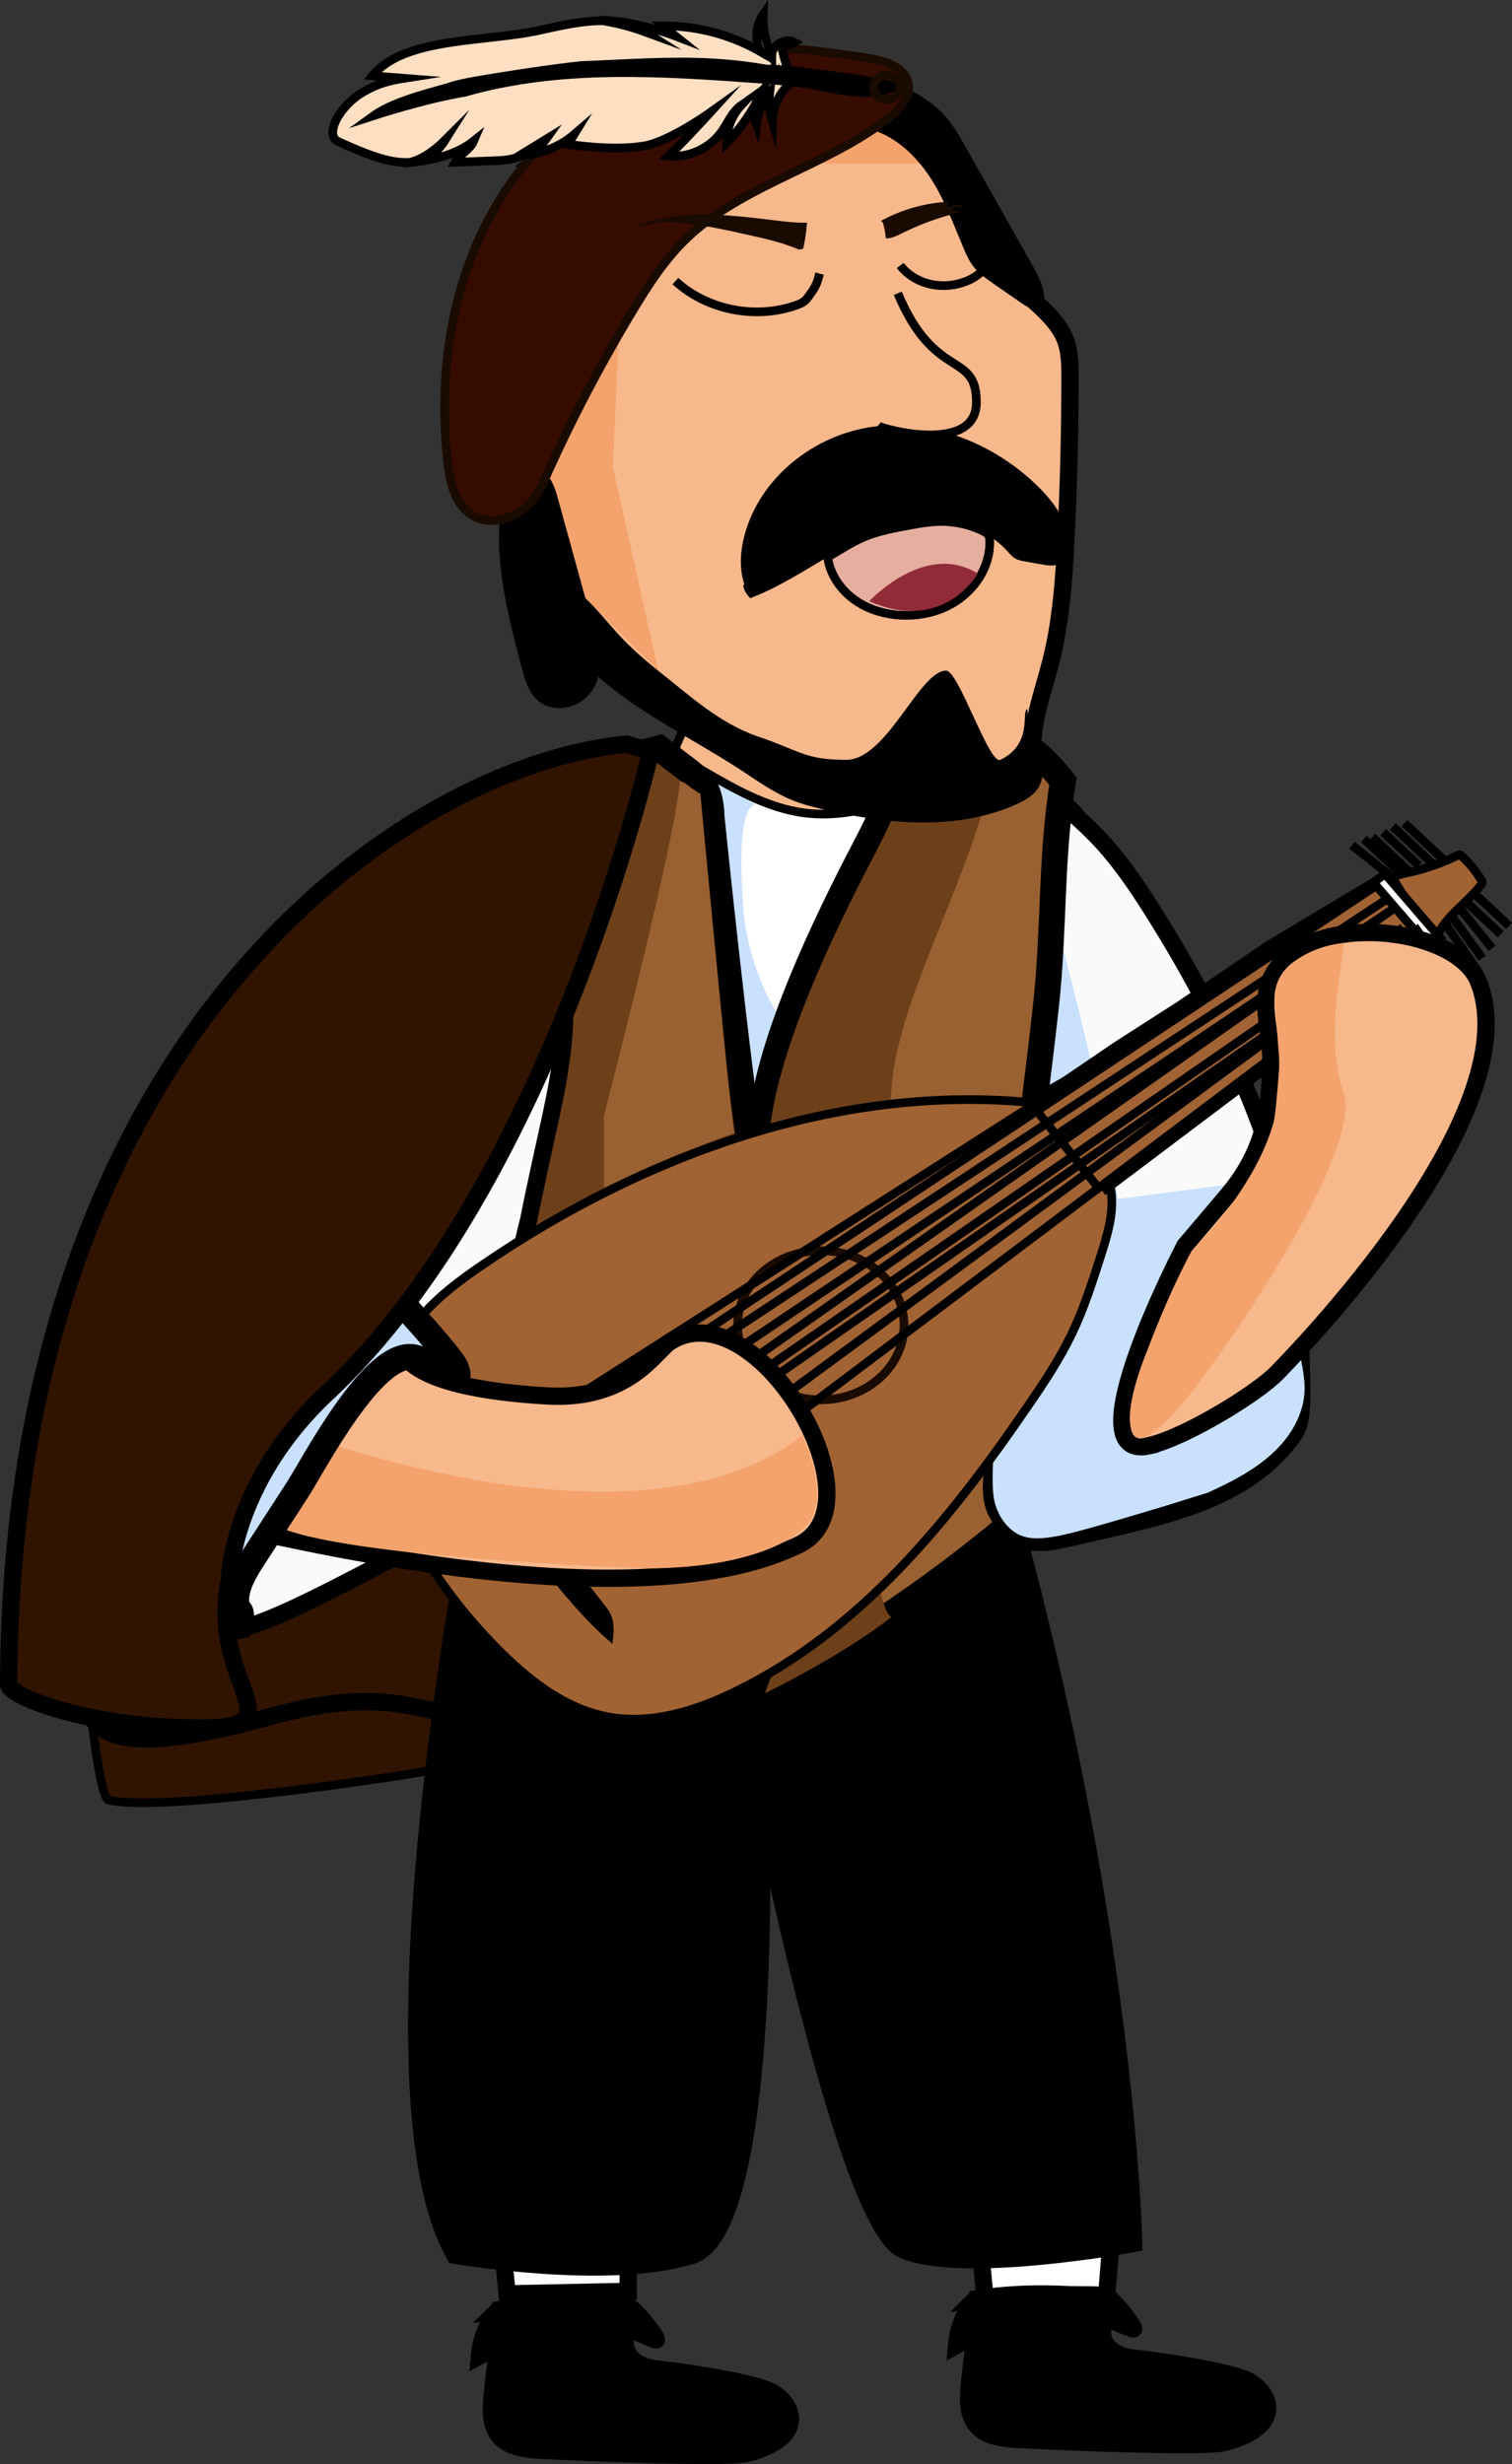<?xml version="1.0" encoding="UTF-8"?><svg id="Calque_2" xmlns="http://www.w3.org/2000/svg" viewBox="0 0 175 285.04"><rect x="0" y="0" width="175" height="285.04" fill="#333333" stroke="none"/><defs><style>.cls-1,.cls-2,.cls-3,.cls-4,.cls-5,.cls-6,.cls-7,.cls-8,.cls-9,.cls-10,.cls-11,.cls-12,.cls-13,.cls-14,.cls-15,.cls-16,.cls-17,.cls-18{stroke-miterlimit:10;}.cls-1,.cls-2,.cls-3,.cls-4,.cls-5,.cls-7,.cls-8,.cls-9,.cls-10,.cls-12,.cls-13,.cls-14,.cls-15,.cls-16,.cls-17,.cls-18{stroke:#000;}.cls-1,.cls-17{fill:#f7b88b;}.cls-2,.cls-6{fill:none;}.cls-4{fill:#fafafa;}.cls-4,.cls-8,.cls-14,.cls-15,.cls-17{stroke-width:2px;}.cls-5,.cls-10,.cls-13{stroke-width:3px;}.cls-5,.cls-19{fill:#c9e1ff;}.cls-6,.cls-11{stroke:#1a0b00;}.cls-7{fill:#a16333;}.cls-9,.cls-14{fill:#301400;}.cls-10,.cls-20{fill:#6e401a;}.cls-21{fill:#1a0b00;}.cls-11{fill:#360b00;}.cls-12,.cls-15{fill:#fff;}.cls-13,.cls-22{fill:#996031;}.cls-23{fill:#912b37;}.cls-24{fill:#f4a36d;}.cls-16{fill:#ffdfc2;}.cls-18{fill:#e6ae9e;}</style></defs><g id="_16.Calque_57"><polygon class="cls-15" points="114.05 266.16 113.39 259.62 128.54 260 128.06 265.87 114.05 266.16"/></g><g id="_15.Calque_56"><polygon class="cls-15" points="72.71 265.07 58.7 265.36 58.04 258.82 72.71 257.92 72.71 265.07"/></g><g id="_14.pied_d"><g><path class="cls-8" d="m113.29,267.12c-.44,2.92-.8,5.84-1.09,8.77-.17,1.69-.24,3.59.97,4.84,1.17,1.22,3.11,1.39,4.86,1.48,7.35.38,21.56.88,23.58.37,7.45-1.87,5.32-6.12,2.59-7.29s-11.37-2.36-13.02-2.5c-1.51-.13-3.1-.93-3.48-2.3-.44-1.59.65-3.78-.85-4.62-.38-.21-.83-.26-1.27-.29-4.12-.33-8.27-.31-12.34.33.03.65.06,1.3.05,1.22Z"/><path class="cls-8" d="m112.93,265.93c-1.2,1.32-2.06,3.41-2.22,5.36,1.08-.6,2.19-1.12,3.32-1.58,1.1-.44,2.23-.82,3.41-.89,2.99-.18,5.87,1.6,8.85,2.22.52-.92.95-1.92,1.29-2.95.08-.24,3.68,1.56,3.63,1.31-.1-.57-2.58-3.72-3.41-3.89-.08-.02-7.57-.11-9.35-.03-2.32.1-3.95.18-5.53.46Z"/></g></g><g id="_13.pied_g"><g><path class="cls-8" d="m58.06,268.37c-.44,2.92-.8,5.84-1.09,8.77-.17,1.69-.24,3.59.97,4.84,1.17,1.22,3.11,1.39,4.86,1.48,7.35.38,21.56.88,23.58.37,7.45-1.87,5.32-6.12,2.59-7.29-2.64-1.14-11.37-2.36-13.02-2.5-1.51-.13-3.1-.93-3.48-2.3-.44-1.59.65-3.78-.85-4.62-.38-.21-.83-.26-1.27-.29-4.12-.33-8.27-.31-12.34.33.03.65.06,1.3.05,1.22Z"/><path class="cls-8" d="m57.7,267.18c-1.2,1.32-2.06,3.41-2.22,5.36,1.08-.6,2.19-1.12,3.32-1.58,1.1-.44,2.23-.82,3.41-.89,2.99-.18,5.87,1.6,8.85,2.22.52-.92.95-1.92,1.29-2.95.08-.24,3.68,1.56,3.63,1.31-.1-.57-2.58-3.72-3.41-3.89-.08-.02-7.57-.11-9.35-.03-2.32.1-3.95.18-5.53.46Z"/></g></g><g id="_12.cap_bas"><path class="cls-9" d="m49.82,186.7c-10.17-.27-20.35-.55-30.52-.82-1.9-.05-3.92-.04-5.52,1.89-1.6,1.93-3.66-5.07-3.81-1.41-.28,7.05,1.46,21.56,2.58,21.86,5.67,1.49,32.55-2.58,36.15-3.22,5.67-1.01,1.47-6.59,3.59-14.4.26-.95.51-2.08.26-3.02-.17-.61-.52-.97-.85-1.25-1.93-1.61-4.16-1.94-1.88.36Z"/></g><g id="_11.cap"><path class="cls-14" d="m17.54,163.58c-2-.09-7.76-19.03-8.14-4.06-.02.76-.03,1.59-.04,2.49-.08,6.97.11,17.68.51,23.25.77,10.59-5.94,20.88,21.57,13.27,20.62-5.7,19.48,6.08,22.29-7.73,2.13-10.46,3.55-53.36,3.21-55.36-.18-1.05-28.68,28.61-39.39,28.14Z"/></g><g id="_10.pantalon"><path class="cls-8" d="m115.98,171.02c14.59,51.4,15.23,88.51,15.23,88.51,0,0-20.12,3.74-26.77.68s-16.37-51.66-16.37-51.66c0,0,1.57,49.28-7.96,52.34s-27.46,0-27.46,0c-10.78-18.72,1.53-82.44,1.72-84.15l61.61-5.72Z"/></g><g id="_9.haut_corps"><g id="cou"><path class="cls-1" d="m79.71,82.94c-2.09,5-5.33,10.69-1.97,12.63.39.23,1.73.14,1.96.52.21.34.62.53,1.01.68,2.49.96,5.18,1.38,7.84,1.78,1.18.18,2.35.36,3.53.54,5.54.85,11.18,1.7,16.76,1.09.21-.02.44-.06.59-.2.13-.12.17-.3.2-.48.46-2.38.35-4.85-.32-7.18-2.31.07-4.66.13-6.88-.47-1.84-.5-3.5-1.43-5.3-2.03-1.44-.48-2.96-.74-4.45-1.09-4.23-1-8.22-2.74-12.15-4.52-.52-.23-.82-.27-1-.79.19-.05.12-.36.18-.48Z"/></g><g id="corps"><path class="cls-12" d="m54.72,92.88c6.22-1.71,12.48-3.29,18.78-4.73,1.57-.36,3.22-.71,4.79-.37,1.13.24,2.13.83,3.11,1.4,3.87,2.26,7.94,4.57,12.48,4.94,6.78.56,13.2-3.3,20.01-3.25,1.82.01,3.62.3,5.41.6,1.76.29,3.63.62,4.93,1.78.87.78,1.38,1.84,1.75,2.91,2.43,7.03-.38,14.89-5.17,20.76-3.26,4-7.37,7.31-11.59,10.42-7.5,5.51-16.28,10.67-25.79,10.06-7.63-.49-14.4-4.63-20.41-9.05-3.31-2.43-6.57-5.04-8.88-8.34-1.54-2.2-2.62-4.65-3.64-7.1-.57-1.36-1.13-2.76-1.22-4.22-.08-1.38.26-2.76.69-4.08,1.41-4.36,3.83-8.42,7.04-11.85-.88,0-1.74.45-2.21,1.14-.6-.18-.24-1.26-.08-1.02Z"/><path class="cls-19" d="m82.35,90.39l4.16,38.75,4.13-10.89s-4-5.25-4.61-13.22c-.98-13,1.55-11.92,1.55-11.92l-5.23-2.71Z"/><path class="cls-4" d="m119.42,90.95c-1.62,3.92-6.38,18.4-6.8,21.74-1.53,12.15,2.24,24.3,2.82,36.52.34,7.16-.41,14.31-.66,21.47-.09,2.49.09,5.39,2.24,6.87,1.76,1.2,4.19.97,6.3.47,10.26-2.42,21.05-3.99,26.64-12.39,1.38-2.07.22-9.88.71-12.28.52-2.6.11-5.29-.41-7.89-2.87-14.26-9.07-27.82-16.98-40.3-1.72-2.72-3.54-5.4-5.74-7.8-2.62-2.85-5.74-5.25-8.84-7.63.24.67.3,1.39.73,1.22Z"/><path class="cls-10" d="m82.33,94.24s2.89,28.72,5.08,42.46c.62,3.86,1.72,7.65,2.3,11.52.7,4.72.61,9.52.52,14.29-.23,11.72.51,24.63-5.96,34.89-2.62-4.17-20.98-16.85-25.22-18.84,1.84-18.65,1.21-37.43.58-56.16-.16-4.89-.33-9.8-1.34-14.6-1.15-5.45-2.44-9.65-2.46-14.23,9.46-4.86,15.07-5.56,20.46-7.01,4.73,3.63,2.87,2.1,4.69,3.71,1.37,1.21,1.36,3.98,1.36,3.98Z"/><path class="cls-19" d="m123.04,109.76s7.15,26.63,6.8,34.92-1.14,31.1-1.14,31.1l-6.7,1.55s-4.88,1.26-6.53-3.49-.05-.34-.05-.34l1.99-25.29,3.37-15.69s.7-8.16.7-8.23l1.55-14.54Z"/><path class="cls-13" d="m117.12,176.13c-9.5,8.03-20.02,15-31.25,20.75,2.7-7.07,4.35-14.5,4.87-22,.38-5.43.18-10.88-.02-16.32-.2-5.54-.41-11.07-.61-16.61-.04-1.11-.08-2.24-.42-3.31-.31-.97-.86-1.87-1.21-2.83-.69-1.89-.62-3.94-.41-5.92,1.05-9.8,7.43-22.98,12.05-31.83,5.62-10.74,4.03-11.64,4.03-17.28,0-.93.05-1.64.13-2.17.61-3.67,3.32,1.67,7.22,2.17,8.32,6.28,8.42,5.8,11.53,9.59-1.41,8.55-1.01,17.28-1.96,25.89-1.71,15.47-4.04,29.98-4.49,45.53-.16,5.68-3.23,12.03.54,14.34Z"/><path class="cls-4" d="m62.72,96.68c-.34-1.42-.67-2.94.04-4.19s3.78-.42-2.71.15c-7.79.68-14.35,4.17-19.1,8.56-4.74,4.39-7.88,9.66-10.98,14.87-3.95,6.64-7.89,13.28-11.84,19.92-1.5,2.52-3.77,7.59-5.36,12.6-.78,2.45-1.4,4.89-1.69,7-.53,3.83.62,10.2,2.11,11.29,1.21.89,11.86,20.95,13.37,21.49,2.85,1.01,19.23-8.63,21.87-9.52,1.69-.57,4.25-14.57,4.98-16.05,3.33-6.77,1.46-5.6,1.67-6.04,7.42-15.1,3.87-7.08,6.12-15.69,3.7-18.72,6.24-21.1,1.9-43.31-.17-.87-.58-2-.28-2.81"/><path class="cls-20" d="m103.18,187.07c-5.99,4.64-14.64,8.81-14.64,8.81,2.7-7.07,2.67-12.5,3.2-20,.38-5.43.18-10.88-.02-16.32-.2-5.54-.41-11.07-.61-16.61-.04-1.11-.08-2.24-.42-3.31-.31-.97-.86-1.87-1.21-2.83-.69-1.89-.62-3.94-.41-5.92,1.05-9.8,7.43-22.98,12.05-31.83,5.62-10.74,4.03-11.64,4.03-17.28,0-.93.05-1.64.13-2.17.61-3.67,3.32,1.67,7.22,2.17,8.32,6.28-8.52,30.21-9.3,44.05-1.86,18.58-3.79,58.94-.02,61.25Z"/></g><g id="Calque_34"><path class="cls-22" d="m78.68,90.39s.16,0,.46.13.51.46,1.92,1.31c0,0,3.7,39.2,3.91,39.2s-11.8,4.22-15.06,7.11v-9.11s8.36-32.15,8.77-38.64Z"/></g><g id="Calque_52"><path class="cls-19" d="m149.98,136.01c-1.19,7.43-.77,13.31-.1,17.47.78,4.86,1.71,6.86.62,9.94-1.83,5.17-7.46,7.76-10.7,9.25-3.39,1.07-7.27,2.26-11.59,3.51-6.19,1.79-8.93,2.45-10.95.94-1.36-1.02-2.01-2.59-2.21-3.68-.34-1.81-.08-5.51.12-7.33.2-1.87,1.01-7.44,1.01-7.44,0,0-.27-2.68.26-3.36l7.13-15.85"/></g></g><g id="_8.tête"><g id="TÊTE"><path class="cls-17" d="m62.36,18.33c.17,8.96.35,17.92.52,26.88.16,8.13.33,16.34,2.31,24.26.41,1.63.9,3.26,1.78,4.72.93,1.53,2.26,2.82,3.67,3.99,4.77,3.95,10.52,6.7,15.74,10.12,1.84,1.21,3.64,2.51,5.7,3.34,1.13.46,2.33.76,3.53,1.04,7.18,1.68,15.08,2.43,21.73-.6.85-.39,1.73-.89,2.11-1.71.35-.77.19-1.65.1-2.48-.38-3.84,1.12-7.59,2.07-11.34,1.19-4.68,1.52-9.5,1.76-14.31.31-6.21.46-12.44.46-18.66,0-1.46-.02-2.96-.56-4.33-.61-1.56-1.85-2.83-3.12-4-1.79-1.66-3.72-3.24-5.07-5.23-3.19-4.69-3.17-11.49-8.16-14.51-2.69-1.63-6.12-1.63-9.33-1.57-9.36.17-18.75.35-27.98,1.79-2.6.41-5.3.96-7.28,2.6Z"/><path d="m86.15,67.59c-.61-1.83-.47-3.84.03-5.7,1.78-6.66,8.07-11.6,14.84-12.52s13.76,1.84,18.75,6.55c1.72,1.62,3.27,3.54,3.84,5.84.33,1.33.09,3.08-1.19,3.55-.55.2-1.16.1-1.73,0-.68-.12-1.36-.24-2.05-.36-.4-.07-.8-.14-1.15-.35-.35-.2-.61-.52-.88-.82-1.37-1.49-3.14-2.6-5.08-3.17-4.29-1.26-8.92.15-12.89,2.22s-7.63,4.78-11.81,6.37c-.62-.61-.97-1.48-.69-1.6Z"/><path class="cls-1" d="m103.91,33.93c4.29,10.25,9.1,6.6,9.1,12.62s-10.87,3.12-11.38,2.69"/><path class="cls-2" d="m78.17,32.52c3.67,3.35,9.27,4.46,13.99,2.79.46-.16.93-.37,1.23-.76,1.22-1.57,1.2-1.96,1.47-2.9"/><path class="cls-2" d="m104.19,30.71c.83,1.08,2.12,1.87,3.56,2.18,1.44.31,3.02.14,4.38-.48.48-.22.94-.5,1.32-.85.72-.67,1.11-1.61,1.04-2.52"/><path class="cls-24" d="m71.82,34.68l-.89,19.32,5.26,23.6-8.46-8.4s-5.89-17.61-5.62-17.51,9.71-17,9.71-17Z"/><polygon class="cls-24" points="90.84 18.89 109.92 18.89 100.76 13.36 90.84 18.89"/><path d="m102.3,8.9c2.53,1.18,5.13,2.4,6.97,4.4,1.03,1.12,1.78,2.44,2.52,3.75,2.56,4.53,5.12,9.07,7.68,13.6.94,1.66,1.89,3.61,1.07,5.32-.96,0-1.81-.55-2.58-1.09-.99-.69-1.98-1.37-2.97-2.06-.84-.58-1.69-1.18-2.31-1.96-.49-.63-.82-1.36-1.13-2.09-1.04-2.45-1.95-4.96-3.3-7.28s-3.17-4.47-5.62-5.77c-1.87-.99-4.06-1.45-6.21-1.3-.39-1.74.46-3.66,2.05-4.63,1.59-.97,3.82-.92,3.82-.89Z"/><path d="m58.06,57.97c-1.03,6.48.67,13.04,2.36,19.4.39,1.46.86,3.04,2.16,3.92,1.41.96,3.51.75,4.87-.27,1.36-1.03,2.03-2.72,2.03-4.35,0-1.21-.32-2.39-.65-3.56-1.41-5.11-2.82-10.22-4.23-15.34-.25-.9-.51-1.83-1.09-2.59s-1.57-1.32-2.55-1.16c-1.32.21-2.05,1.54-2.38,2.76-.47,1.78-.49,3.66-.52,1.18Z"/><path class="cls-11" d="m62.95,55.67c3.01-6.78,6.46-13.38,10.31-19.77,1.79-2.96,3.69-5.91,6.23-8.34,6.44-6.16,16.15-8.32,23.24-13.81,1.39-1.08,2.79-2.62,2.36-4.26-.49-1.88-2.95-2.51-4.99-2.82-4.78-.71-9.62-1.41-14.45-1.06-11.41.85-21.71,7.84-27.54,17.05-5.82,9.21-7.49,20.36-6.27,31,.28,2.45,1.02,5.28,3.44,6.26,1.98.8,4.36-.07,5.84-1.53,1.47-1.47,2.24-3.42,1.84-2.71Z"/><path d="m64.06,66.86c3.2,1.12,5.22,4.01,7.44,6.44,1.43,1.56,3.02,2.98,4.69,4.3,3.59,2.83,7.1,6.09,11.51,7.59,5.02,1.7,5.48,2.71,10.23,2.71s8.47-10.32,11.57-10.32c1.46,0,4.99,10.94,6.28,10.32,3.83-1.83,2.38-5.68,3.12-5.87.18,2.14.87,4.56.48,6.67-.09.47-.2.95-.48,1.35-.27.38-.67.66-1.07.92-2.1,1.4-4.36,2.73-6.9,3.11-1.52.23-3.06.11-4.6,0-3.59-.28-7.23-.56-10.64-1.65-1.76-.56-3.44-1.34-5.08-2.16-4.64-2.31-9.05-5-13.45-7.68-1.69-1.03-3.38-2.06-4.88-3.32-.8-.68-1.55-1.41-2.37-2.08-1.76-1.43-4.06-2.87-4.02-5.05.02-.89.44-1.85-.03-2.62-.31-.51-.91-.77-1.4-1.12s-.92-.96-.41-1.53Z"/><path class="cls-16" d="m91.63,9.5c-1.36,1.09-2.21,2.8-2.24,4.54-.33-1.08-.43-2.23-.3-3.36-.85,1.07-1.39,2.38-1.54,3.74-.48-1.3-.22-2.84.66-3.9-1.02,2.22-2.41,4.26-4.1,6.01-.02-1.59.59-3.17,1.67-4.34-1.06.75-1.54,2.04-2.3,3.09-1.37,1.9-3.78,2.99-6.11,2.77,1.71-1.6,4.86-5.06,4.86-5.06,0,0-4.85,3.47-7.78,3.91s-5.92.16-8.86-.22c.33-.35.63-.73.88-1.14-1.74,1.49-4,2.36-6.29,2.42,1.01-.62,2.03-1.24,3.04-1.86-.78,1.11-2.4,1.9-3.87,2.26-.57.14-1.16.2-1.75.22l-4.92.19c.46-.87,1.71-1.42,2.15-2.46-2.23,1.78-5.26,2.31-8.1,2.56,0,0,2,.13,4.8-2.67-2.75,4.37-7.51,2.37-12.4.17-1.59-.72.06-4.1,3-5.78,1.65-.94,2.97-1.27,4.64-1.53l-3.67-.29c3.72-4.53,13.14-3.88,19.37-5.27,4.13-.92,8.75-2.01,12.23.2-1.69-.62-3.45-1.09-5.36-1.36,4.04-.02,8.81,1.82,8.81,1.82-1.11-.88.03-.23-1.26-1.17,3.89.01,7.78,1.06,11.15,3-.7-1.35-.58-3.07.29-4.31-.07,1.64.27,3.29.99,4.77,0-1.22,1.54-2.14,2.62-1.56-.44.25-.93.4-1.44.43.06.86.37,1.71,1.12,4.17Z"/><path class="cls-3" d="m103.27,10.13c-3.05,1.24-6.48.15-9.73-.4-1.78-.3-3.59-.43-5.39-.57-11.51-.84-23.31-1.66-34.4,1.53-4.5.73-10.46,2.67-10.46,2.67,2.53-1.82,7.65-2.91,8.94-3.36,1.21-.43,4.34-.89,5.73-1.12,3.1-.5,6.21-.96,9.31-1.3,5.12-.19,10.25-.6,15.37-.3,2,.12,4,.35,6,.7,1.76.02,3.5.24,5.25.46.53.07,1.07.14,1.6.2,2.66.34,5.32.67,7.91,1.34.02.11-.13.21-.12.14Z"/><ellipse class="cls-6" cx="102.62" cy="10.11" rx="1.52" ry="1.42"/></g><path class="cls-21" d="m102.52,25.75c1.37-.58,2.83-1.14,4.32-1.3.71-.08,1.42-.02,2.13-.08.28-.02.56-.06.84-.12.37-.09.85-.37,1.22-.29.16.04.68-.21.36-.28-.69-.15-1.36.31-2.03.39-.81.09-1.62.02-2.43.11-1.59.18-3.16.76-4.63,1.38-.37.16-.03.3.22.19h0Z"/><g><path class="cls-21" d="m109.42,23.68c.05-.05.06-.13.04-.19-2.51.15-4.98.86-7.19,2.06l.13-.07c.21.63.35,1.29.4,1.96.48-.05.93-.28,1.36-.5,2.09-1.05,4.31-1.86,6.58-2.42"/><path class="cls-21" d="m109.71,23.64c.06-.11.05-.1.04-.23,0-.06-.13-.07-.17-.06-2.62.17-5.17.89-7.48,2.13-.34.18.18.22.35.13l.13-.07h-.46c.21.65.34,1.31.4,1.98,0,.08.2.06.24.06.62-.08,1.17-.36,1.72-.64.68-.33,1.37-.64,2.07-.93,1.38-.56,2.79-1.01,4.23-1.37.34-.09.28-.33-.06-.24-1.34.33-2.66.74-3.94,1.24-.63.24-1.25.51-1.87.79-.65.3-1.33.76-2.05.86l.24.06c-.06-.67-.19-1.32-.4-1.96-.05-.15-.38-.03-.46.01l-.13.07.35.13c2.13-1.15,4.48-1.82,6.9-1.98l-.17-.06-.03.16c-.07.13.49.08.58-.09h0Z"/></g><g><path class="cls-21" d="m73.95,26.08c3-1.14,6.29-1.29,9.49-1.09s6.38.72,9.58.87h.09c-.06.97-.2,1.94-.41,2.89-.85-.38-1.76-.62-2.66-.85-4.1-1.06-8.24-2.13-12.47-2.33"/><path class="cls-21" d="m74.04,26.13c3.65-1.34,7.56-1.23,11.36-.86,1.72.17,3.43.38,5.16.54.25.02,2.16,0,2.26.16.07.1-.08.84-.11,1.06-.07.6-.18,1.19-.31,1.77l.56-.15c-2.34-1-4.99-1.48-7.46-2.04s-5.14-1.01-7.75-1.15c-.12,0-.65.2-.38.22,2.58.14,5.13.58,7.66,1.15s5.08,1.04,7.39,2.02c.1.04.53-.02.56-.15.21-.96.35-1.93.42-2.91,0-.03-.09-.03-.1-.03-1.72.04-3.49-.27-5.2-.46s-3.43-.38-5.16-.45c-3.08-.14-6.18.11-9.09,1.19-.39.14-.02.19.19.11h0Z"/></g></g><g id="_7.bouche"><path class="cls-18" d="m95.79,64.44c.27,2.05,1.57,3.98,3.52,5.22,2.88,1.84,7.06,2.02,10.21.52s5.12-4.55,5.03-7.59c0-.28-.04-.57-.23-.79-.13-.15-.32-.26-.51-.35-1.59-.79-3.45-1.19-5.29-1.12-1.05.04-2.09.22-3.12.41-1.81.33-3.64.66-5.3,1.34-1.66.68-3.17,1.75-4.31,2.36Z"/><g id="langue"><path class="cls-23" d="m100.6,69.56s6.47-7.01,12.56-3.21c0,0-3.86,6.98-12.56,3.21Z"/></g></g><g id="_6.bas_luth"><g id="corps_du_luth"><path class="cls-7" d="m119.69,127.58c-22.63-2.3-45.29,6.12-63.69,18.64-2.57,1.75-5.1,3.6-7.1,5.91-1.8,2.07-3.13,4.46-4.43,6.84-.89,1.62-1.79,3.31-1.85,5.13-.04,1.27.32,2.51.73,3.72,2.95,8.81,8.1,16.97,14.94,23.63,3.4,3.31,7.44,6.36,12.26,7.19,4.92.85,9.96-.73,14.4-2.88,14.73-7.1,25.09-20.08,34.04-33.13,1.84-2.68,3.65-5.4,5.05-8.31,1.37-2.85,2.34-5.85,3.3-8.85.83-2.6,1.68-5.3,1.21-7.98-.03-.19-.05-.31-.06-.4-.09-.7.3,1.39-3.1-2.47-1.39-1.58-1.17-1.61-3.44-4.18-.89-1-.93-1.72-1.21-2.03-.51-.58.24-.72-1.06-.85Z"/><path d="m50.95,165.11c-.18,1.06.54,2.06,1.23,2.93.91,1.14,1.82,2.29,2.74,3.43,1.38,1.73,2.76,3.46,4.13,5.19,1.04,1.31,2.08,2.61,3.12,3.92,2.68,3.37,5.39,6.76,8.71,9.58.15-1.18.3-2.44-.25-3.51-.18-.36-.44-.69-.69-1.02-3.2-4.1-6.46-8.16-9.71-12.23-1.96-2.45-3.93-4.91-5.89-7.36-.24-.3-.49-.61-.82-.82-.83-.53-1.94-.35-2.57-.11Z"/><ellipse class="cls-6" cx="95" cy="153.31" rx="9.63" ry="8.63"/></g></g><g id="_5.manche_luth"><g id="Calque_31"><path class="cls-7" d="m166.29,108.43c-1.87-2.19-3.75-4.39-5.09-6.9.59-.35,1.3-.48,1.98-.63,1.92-.43,3.78-1.09,5.53-1.95.09-.04.19-.09.28-.06.05.02.09.05.13.09.94.84,1.73,1.82,2.35,2.88.04.07.09.15.08.24,0,.09-.06.17-.12.25-1.64,2.15-4.15,3.62-5.16,6.08Z"/></g><polyline class="cls-7" points="127.45 137.81 119.15 127.44 123.34 125 129.29 120.96 136.49 116.34 146.32 109.67 146.84 109.32 159.01 102.04 164.2 108.22 165.01 109.7 160.53 113.07 127.63 137.85"/><g id="Calque_29"><line class="cls-7" x1="156.48" y1="97.77" x2="161.2" y2="101.54"/></g><g id="Calque_28"><line class="cls-7" x1="158.84" y1="96.83" x2="163.18" y2="100.9"/></g><g id="Calque_27"><line class="cls-7" x1="157.86" y1="97.06" x2="161.97" y2="100.9"/></g><g id="Calque_26"><line class="cls-7" x1="160.09" y1="96.27" x2="164.22" y2="100.13"/></g><g id="Calque_25"><line class="cls-7" x1="161.2" y1="95.61" x2="165.99" y2="100.09"/></g><g id="Calque_24"><line class="cls-7" x1="162.56" y1="95.23" x2="167.25" y2="99.61"/></g><g id="Calque_23"><line class="cls-7" x1="166.57" y1="108.43" x2="169.36" y2="113.27"/></g><g id="Calque_22"><line class="cls-7" x1="167.25" y1="106.8" x2="170.81" y2="111.99"/></g><g id="Calque_21"><line class="cls-7" x1="168.16" y1="106.18" x2="171.56" y2="110.85"/></g><g id="Calque_20"><line class="cls-7" x1="169.03" y1="105.14" x2="172.69" y2="109.7"/></g><g id="Calque_19"><line class="cls-7" x1="169.86" y1="104.49" x2="173.69" y2="108.07"/></g><g id="Calque_18"><line class="cls-7" x1="170.61" y1="103.33" x2="174.66" y2="107.11"/></g><g id="Calque_17"><polygon id="Main_gauche" class="cls-12" points="165.35 109.49 158.97 102.09 160.3 101.09 166.68 108.49 165.35 109.49"/></g></g><g id="corde"><line class="cls-2" x1="61.6" y1="175.18" x2="161.71" y2="104.82"/></g><g id="corde-2"><line class="cls-2" x1="55.44" y1="168.75" x2="158.93" y2="102.69"/></g><g id="corde-3"><line class="cls-2" x1="65.39" y1="180.12" x2="164.39" y2="107.3"/></g><g id="corde-4"><line class="cls-2" x1="61.37" y1="177.18" x2="162.39" y2="107.3"/></g><g id="corde-5"><line class="cls-2" x1="58.66" y1="171.14" x2="160.39" y2="104.1"/></g><g id="corde-6"><line class="cls-2" x1="67.58" y1="182.27" x2="164.39" y2="109.38"/></g><g id="corde-7"><line class="cls-2" x1="59.66" y1="173.32" x2="161.71" y2="104.82"/></g><g id="corde-8"><line class="cls-2" x1="63.37" y1="177.54" x2="164.39" y2="107.3"/></g><g id="_4.corde_1"><line class="cls-2" x1="57.59" y1="169.92" x2="158.93" y2="102.69"/></g><g id="_3.main_g"><path class="cls-17" d="m26.34,176.44c47.98,11.24,62.48,3.89,65.93,2.36,10.27-4.58-4.82-29.99-14.76-23.55-1.67,1.08-4.7,6.8-14.25,6.23-21.78-1.29-16.39-8.1-16.39-8.1,2.17-7.88-29.71,20.92-20.53,23.07Z"/><path class="cls-24" d="m32.04,164.88s41.25,16.48,60.81,1.16c0,0,3.7,7.49.25,10.67,0,0-4.05,4.69-18.34,4.73,0,0-37.39-1.23-43.46-5.31l.74-11.25Z"/><path class="cls-5" d="m11.69,152.16s-1.33,6.26.07,11.03,4.09,9.12,6.74,13.4c1.9,3.07,3.8,6.14,5.7,9.2.77,1.25,1.99,2.68,3.48,2.33.32-.98.29-2.06-.11-1.69-.77-2.07.49-4.28,1.71-6.16,1.73-2.67,3.47-5.35,5.2-8.02s8.82-16.39,13.52-15.21c3.64.92,5.63,3.53,4.76,1.18-.54-1.47-10.22-11.82-10.22-11.82"/></g><g id="_2.DESSUS_DE_MANTEAU"><path id="DESSUS_DE_MANTEAU" class="cls-14" d="m72.51,86.08C46.37,88.6,1.19,120.2,1,194.89c0,1.29,9.11,5.01,22.27,5.01,11.53,0,.77-5.17,3.27-17.08,0,0,.17-11.24,11.34-21.69,26.06-24.37,37.43-74.2,37.43-74.2l-2.8-.85Z"/></g><g id="_1.main_d"><path id="Main_doite" class="cls-17" d="m133.07,167.22c4.28-1,12.51-6.1,14.73-8.4,1.53-1.58,29.43-29.87,23.32-45.26-2.97-7.48-25.26-8.68-24.61,3.15.11,1.98.61,3.91.57,5.91-.1,4.62-.17,9.94-4.98,15.63-4.06,4.81-4.95,5.83-4.95,5.83,0,0-13.25,25.3-4.08,23.16Z"/><path class="cls-24" d="m155.44,109.11c.36.86-2.34,10.43.06,17.3,2.4,6.86-14.69,31.48-18.96,36.32-4.1,4.65-4.96,3.57-4.96,3.57,0,0-2.53-.89,1.34-10.43,0,0,2.21-6,5.02-11.19,0,0,7.32-6.99,9.49-14.94.24-.87.66-6.68.66-6.68l-.49-6.6c-.09-.48-.2-1.4.13-2.47.49-1.59,1.61-2.45,2-2.72.67-.49,1.64-1.08,2.89-1.53,1.08-.39,2.06-.56,2.81-.64Z"/></g></svg>